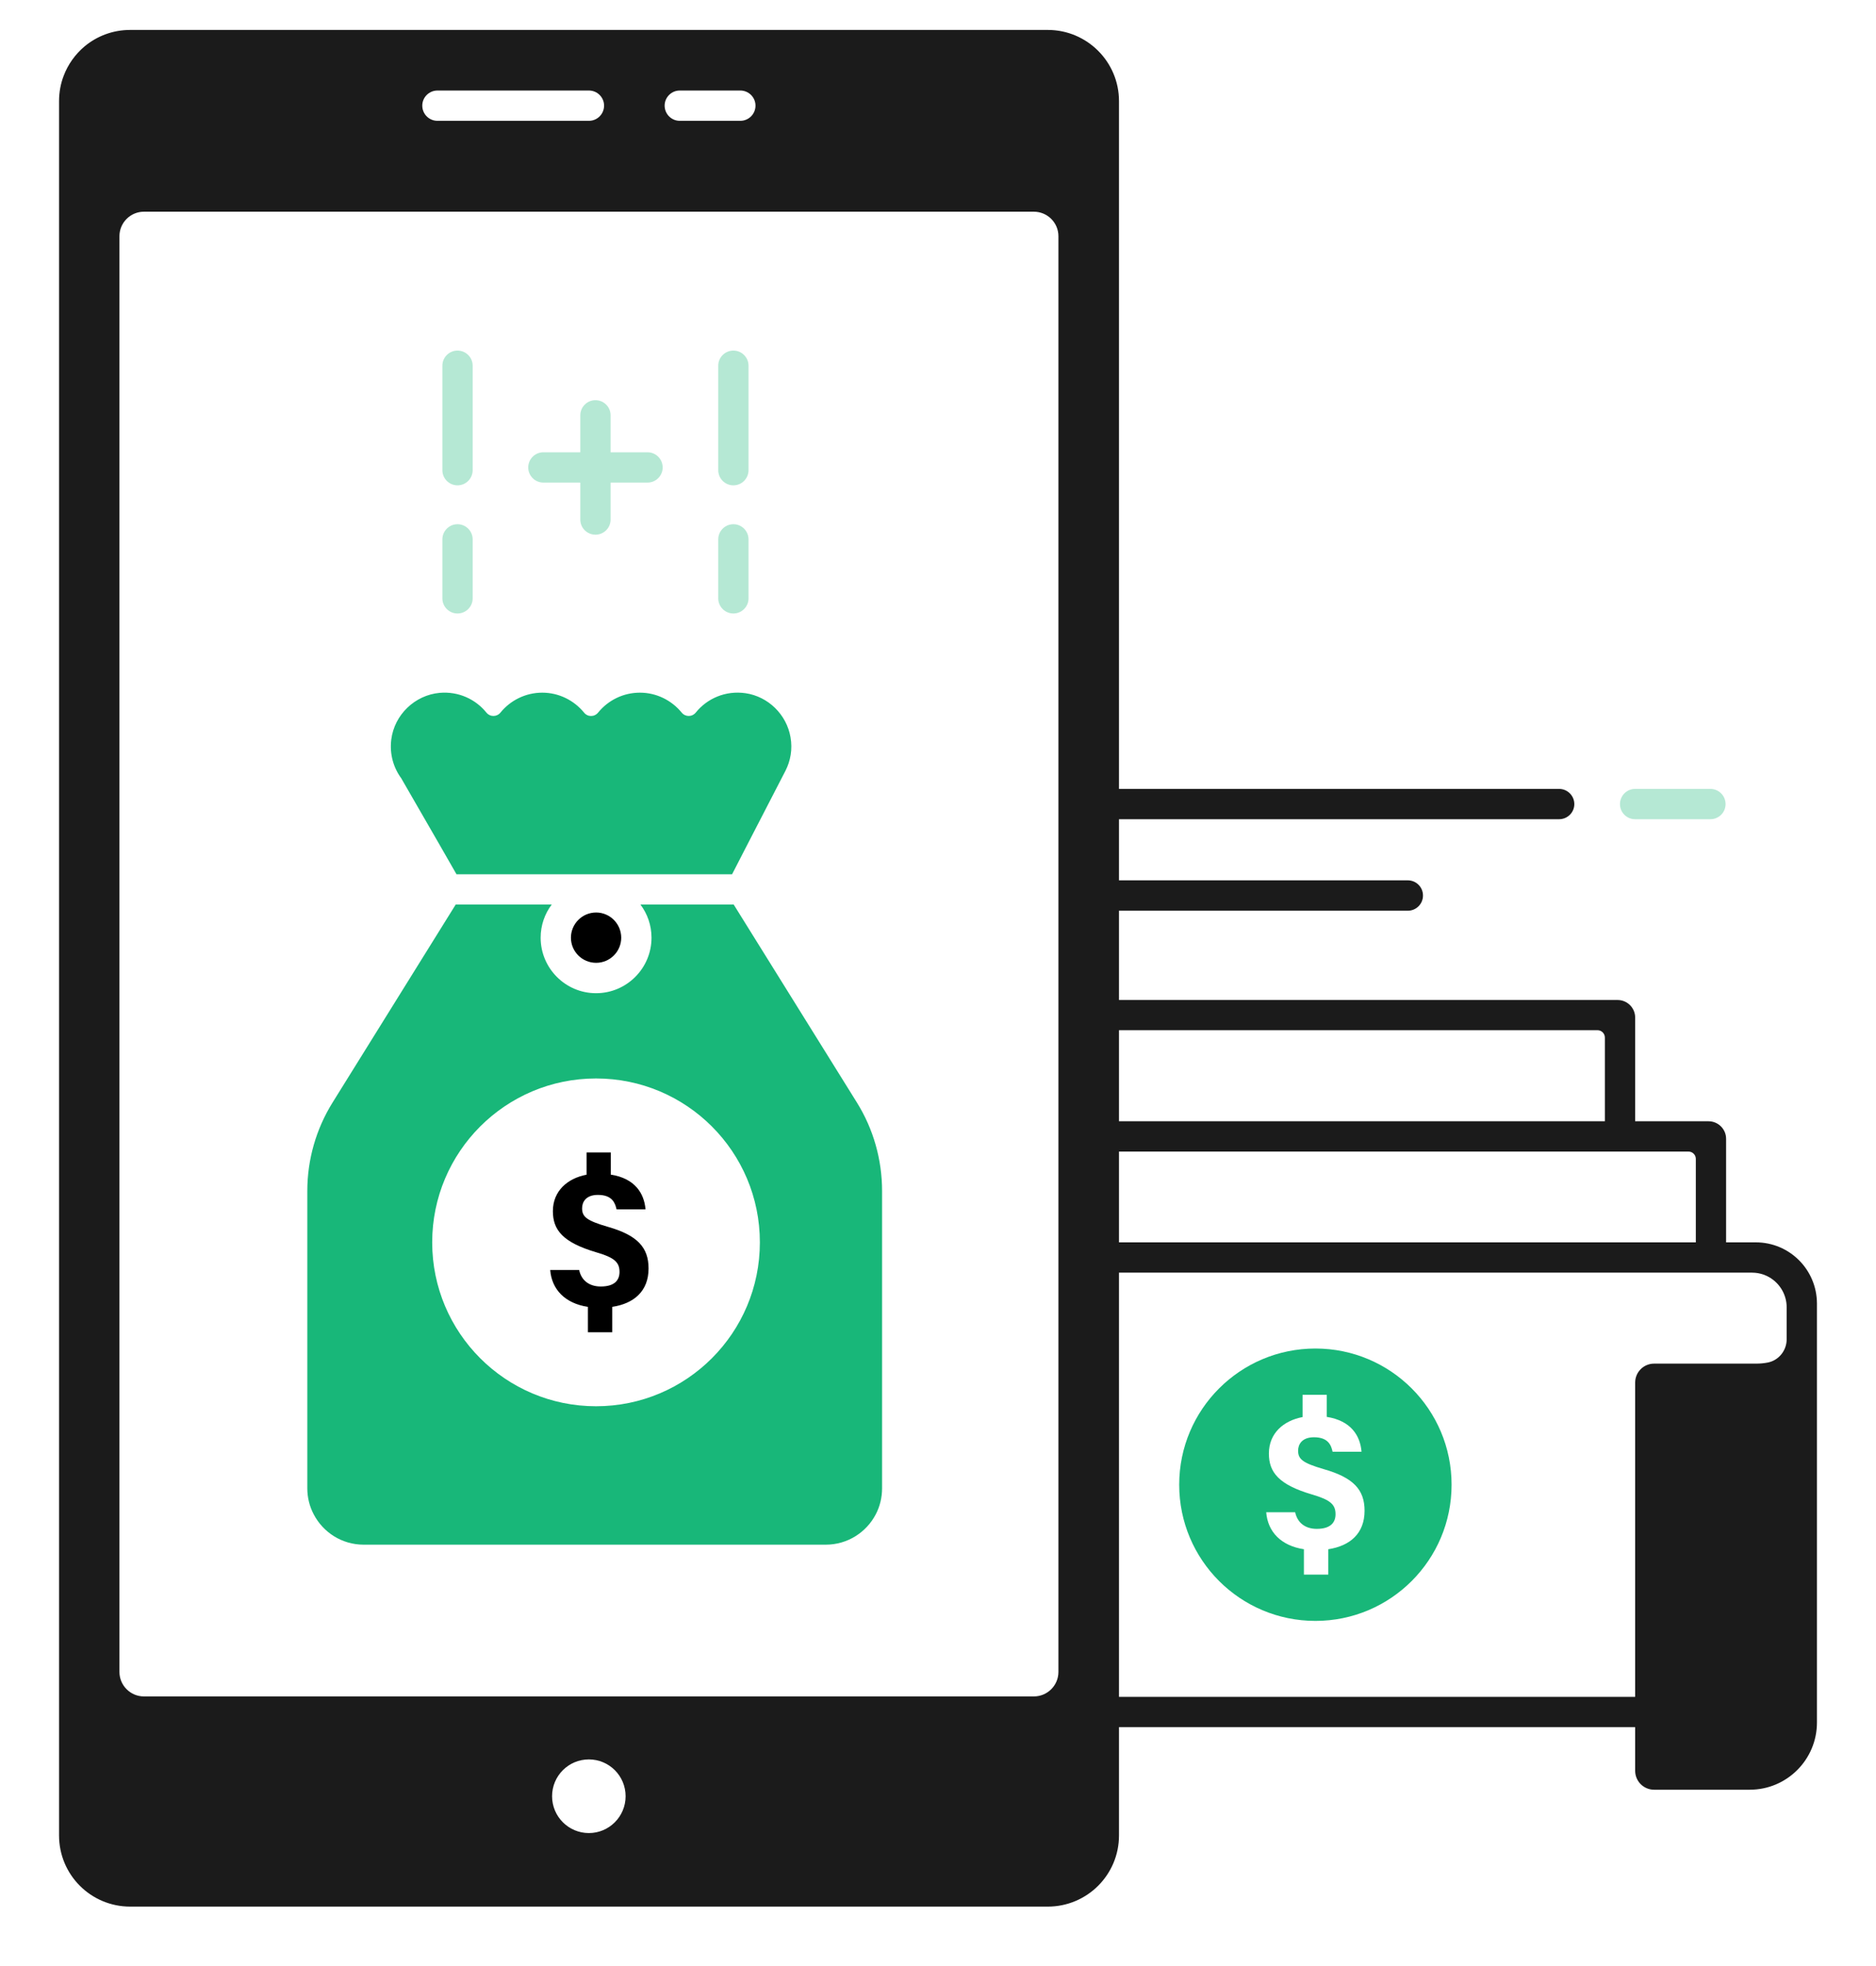 <svg width="21" height="22" viewBox="0 0 21 22" fill="none" xmlns="http://www.w3.org/2000/svg">
<path d="M4.495 8.715L4.915 9.443L5.11 9.783H8.195L8.37 9.443L8.793 8.624H8.793C8.849 8.514 8.873 8.385 8.849 8.249C8.805 7.996 8.6 7.794 8.345 7.757C8.121 7.725 7.916 7.816 7.789 7.973C7.747 8.025 7.671 8.024 7.63 7.973C7.519 7.838 7.351 7.751 7.163 7.751C6.974 7.751 6.806 7.838 6.696 7.973C6.654 8.025 6.578 8.025 6.537 7.973C6.426 7.838 6.258 7.751 6.07 7.751C5.882 7.751 5.713 7.838 5.603 7.973C5.562 8.024 5.486 8.025 5.444 7.973C5.323 7.824 5.133 7.735 4.922 7.753C4.644 7.778 4.415 7.998 4.38 8.275C4.359 8.441 4.406 8.595 4.496 8.715L4.495 8.715Z" fill="#18B779"/>
<path d="M6.391 10.493C6.391 10.648 6.517 10.774 6.673 10.774C6.828 10.774 6.954 10.648 6.954 10.493C6.954 10.338 6.828 10.211 6.673 10.211C6.517 10.211 6.391 10.338 6.391 10.493Z" fill="black"/>
<path d="M6.804 13.728C6.567 13.659 6.516 13.616 6.516 13.521C6.516 13.452 6.557 13.371 6.693 13.371C6.861 13.371 6.887 13.471 6.902 13.533H7.226C7.211 13.354 7.108 13.186 6.837 13.144V12.896H6.566V13.145C6.354 13.185 6.189 13.326 6.189 13.553C6.189 13.763 6.299 13.902 6.674 14.013C6.878 14.072 6.935 14.125 6.935 14.233C6.935 14.319 6.886 14.396 6.725 14.396C6.594 14.396 6.507 14.326 6.483 14.211H6.159C6.176 14.429 6.325 14.585 6.581 14.624V14.908H6.853V14.624C7.097 14.587 7.26 14.448 7.26 14.194C7.26 13.957 7.133 13.822 6.804 13.728Z" fill="black"/>
<path d="M8.213 10.122H7.169C7.247 10.225 7.293 10.354 7.293 10.493C7.293 10.835 7.015 11.114 6.672 11.114C6.33 11.114 6.052 10.835 6.052 10.493C6.052 10.354 6.098 10.225 6.176 10.122H5.101L3.723 12.337C3.538 12.634 3.44 12.977 3.44 13.328V16.654C3.44 16.759 3.466 16.859 3.512 16.946C3.617 17.147 3.827 17.285 4.071 17.285H9.244C9.487 17.285 9.698 17.147 9.803 16.946C9.849 16.859 9.874 16.759 9.874 16.654V13.328C9.874 12.977 9.777 12.634 9.592 12.337L8.213 10.122ZM6.672 15.736C5.66 15.736 4.838 14.915 4.838 13.902C4.838 12.889 5.66 12.068 6.672 12.068C7.685 12.068 8.506 12.889 8.506 13.902C8.506 14.915 7.685 15.736 6.672 15.736Z" fill="#18B779"/>
<path d="M6.082 5.4H6.496V5.814C6.496 5.908 6.572 5.983 6.666 5.983C6.759 5.983 6.835 5.908 6.835 5.814V5.4H7.249C7.342 5.4 7.418 5.324 7.418 5.231C7.418 5.137 7.342 5.061 7.249 5.061H6.835V4.647C6.835 4.554 6.759 4.478 6.666 4.478C6.572 4.478 6.496 4.554 6.496 4.647V5.061H6.082C5.989 5.061 5.913 5.137 5.913 5.231C5.913 5.324 5.989 5.4 6.082 5.4Z" fill="#18B779" fill-opacity="0.32"/>
<path d="M5.121 5.431C5.215 5.431 5.291 5.355 5.291 5.261V4.092C5.291 3.999 5.215 3.923 5.121 3.923C5.028 3.923 4.952 3.999 4.952 4.092V5.261C4.952 5.355 5.028 5.431 5.121 5.431Z" fill="#18B779" fill-opacity="0.32"/>
<path d="M8.21 5.431C8.303 5.431 8.379 5.355 8.379 5.261V4.092C8.379 3.999 8.303 3.923 8.21 3.923C8.116 3.923 8.04 3.999 8.04 4.092V5.261C8.04 5.355 8.116 5.431 8.21 5.431Z" fill="#18B779" fill-opacity="0.32"/>
<path d="M8.21 6.865C8.303 6.865 8.379 6.789 8.379 6.696V6.036C8.379 5.942 8.303 5.866 8.21 5.866C8.116 5.866 8.04 5.942 8.04 6.036V6.696C8.04 6.789 8.116 6.865 8.21 6.865Z" fill="#18B779" fill-opacity="0.32"/>
<path d="M5.121 6.865C5.215 6.865 5.291 6.789 5.291 6.696V6.036C5.291 5.942 5.215 5.866 5.121 5.866C5.028 5.866 4.952 5.942 4.952 6.036V6.696C4.952 6.789 5.028 6.865 5.121 6.865Z" fill="#18B779" fill-opacity="0.32"/>
<path d="M20.339 14.584C20.337 14.207 20.032 13.902 19.655 13.902H19.322V12.743C19.322 12.635 19.234 12.547 19.125 12.547H18.304V11.386C18.304 11.278 18.216 11.19 18.107 11.19H12.526V10.191H15.759C15.853 10.191 15.929 10.115 15.929 10.021C15.929 9.927 15.853 9.851 15.759 9.851H12.526V9.167H17.453C17.546 9.167 17.623 9.092 17.623 8.998C17.623 8.904 17.546 8.828 17.453 8.828H12.526V1.131C12.526 0.692 12.169 0.335 11.729 0.335H1.457C1.263 0.335 1.085 0.404 0.947 0.519C0.843 0.606 0.761 0.72 0.712 0.85C0.679 0.937 0.661 1.032 0.661 1.131V20.539C0.661 20.979 1.017 21.335 1.457 21.335H11.729C12.169 21.335 12.526 20.979 12.526 20.539V12.886H17.965H18.304H18.9C18.946 12.886 18.983 12.922 18.983 12.968V13.902H12.526V14.241L19.612 14.241C19.635 14.241 19.659 14.243 19.681 14.247C19.703 14.251 19.725 14.257 19.745 14.264C19.757 14.269 19.769 14.274 19.78 14.279C19.91 14.342 20 14.475 20 14.629V14.986C20 15.112 19.912 15.223 19.788 15.247C19.747 15.255 19.704 15.259 19.661 15.259H18.516C18.399 15.259 18.304 15.354 18.304 15.471V18.988H12.525V19.327H18.304V19.815C18.304 19.932 18.399 20.027 18.516 20.027H19.587C20.002 20.027 20.339 19.69 20.339 19.275V14.581C20.339 14.582 20.339 14.583 20.339 14.584ZM7.609 1.013H8.287C8.381 1.013 8.457 1.089 8.457 1.182C8.457 1.276 8.381 1.352 8.287 1.352H7.609C7.516 1.352 7.44 1.276 7.44 1.182C7.44 1.089 7.516 1.013 7.609 1.013ZM4.897 1.013H6.592C6.686 1.013 6.762 1.089 6.762 1.182C6.762 1.276 6.686 1.352 6.592 1.352H4.897C4.803 1.352 4.727 1.276 4.727 1.182C4.727 1.089 4.803 1.013 4.897 1.013ZM6.592 20.512C6.364 20.512 6.18 20.327 6.18 20.1C6.18 19.872 6.364 19.688 6.592 19.688C6.819 19.688 7.003 19.872 7.003 20.1C7.003 20.327 6.819 20.512 6.592 20.512ZM11.848 18.709C11.848 18.86 11.725 18.983 11.573 18.983H1.611C1.46 18.983 1.337 18.86 1.337 18.709V2.643C1.337 2.492 1.46 2.369 1.611 2.369H11.573C11.725 2.369 11.848 2.492 11.848 2.643L11.848 18.709ZM12.526 12.547V11.528H17.883C17.928 11.528 17.965 11.565 17.965 11.611V12.547H12.526V12.547Z" fill="#1B1B1B"/>
<path d="M16.249 16.614C16.249 15.772 15.566 15.09 14.725 15.09C13.883 15.09 13.2 15.772 13.2 16.614C13.2 17.456 13.883 18.138 14.725 18.138C15.566 18.138 16.249 17.456 16.249 16.614ZM14.174 16.922H14.498C14.523 17.038 14.609 17.108 14.74 17.108C14.902 17.108 14.95 17.03 14.95 16.944C14.95 16.836 14.893 16.784 14.689 16.724C14.314 16.614 14.204 16.475 14.204 16.265C14.204 16.037 14.369 15.897 14.581 15.857V15.608H14.852V15.855C15.124 15.898 15.226 16.065 15.241 16.245H14.917C14.903 16.183 14.876 16.083 14.709 16.083C14.573 16.083 14.531 16.164 14.531 16.233C14.531 16.328 14.582 16.371 14.819 16.44C15.148 16.534 15.275 16.668 15.275 16.905C15.275 17.16 15.112 17.299 14.869 17.336V17.62H14.596V17.336C14.34 17.297 14.191 17.141 14.174 16.922Z" fill="#18B779"/>
<path d="M18.303 9.167H19.146C19.24 9.167 19.316 9.092 19.316 8.998C19.316 8.904 19.24 8.828 19.146 8.828H18.303C18.21 8.828 18.134 8.904 18.134 8.998C18.134 9.092 18.21 9.167 18.303 9.167Z" fill="#18B779" fill-opacity="0.32"/>
</svg>
